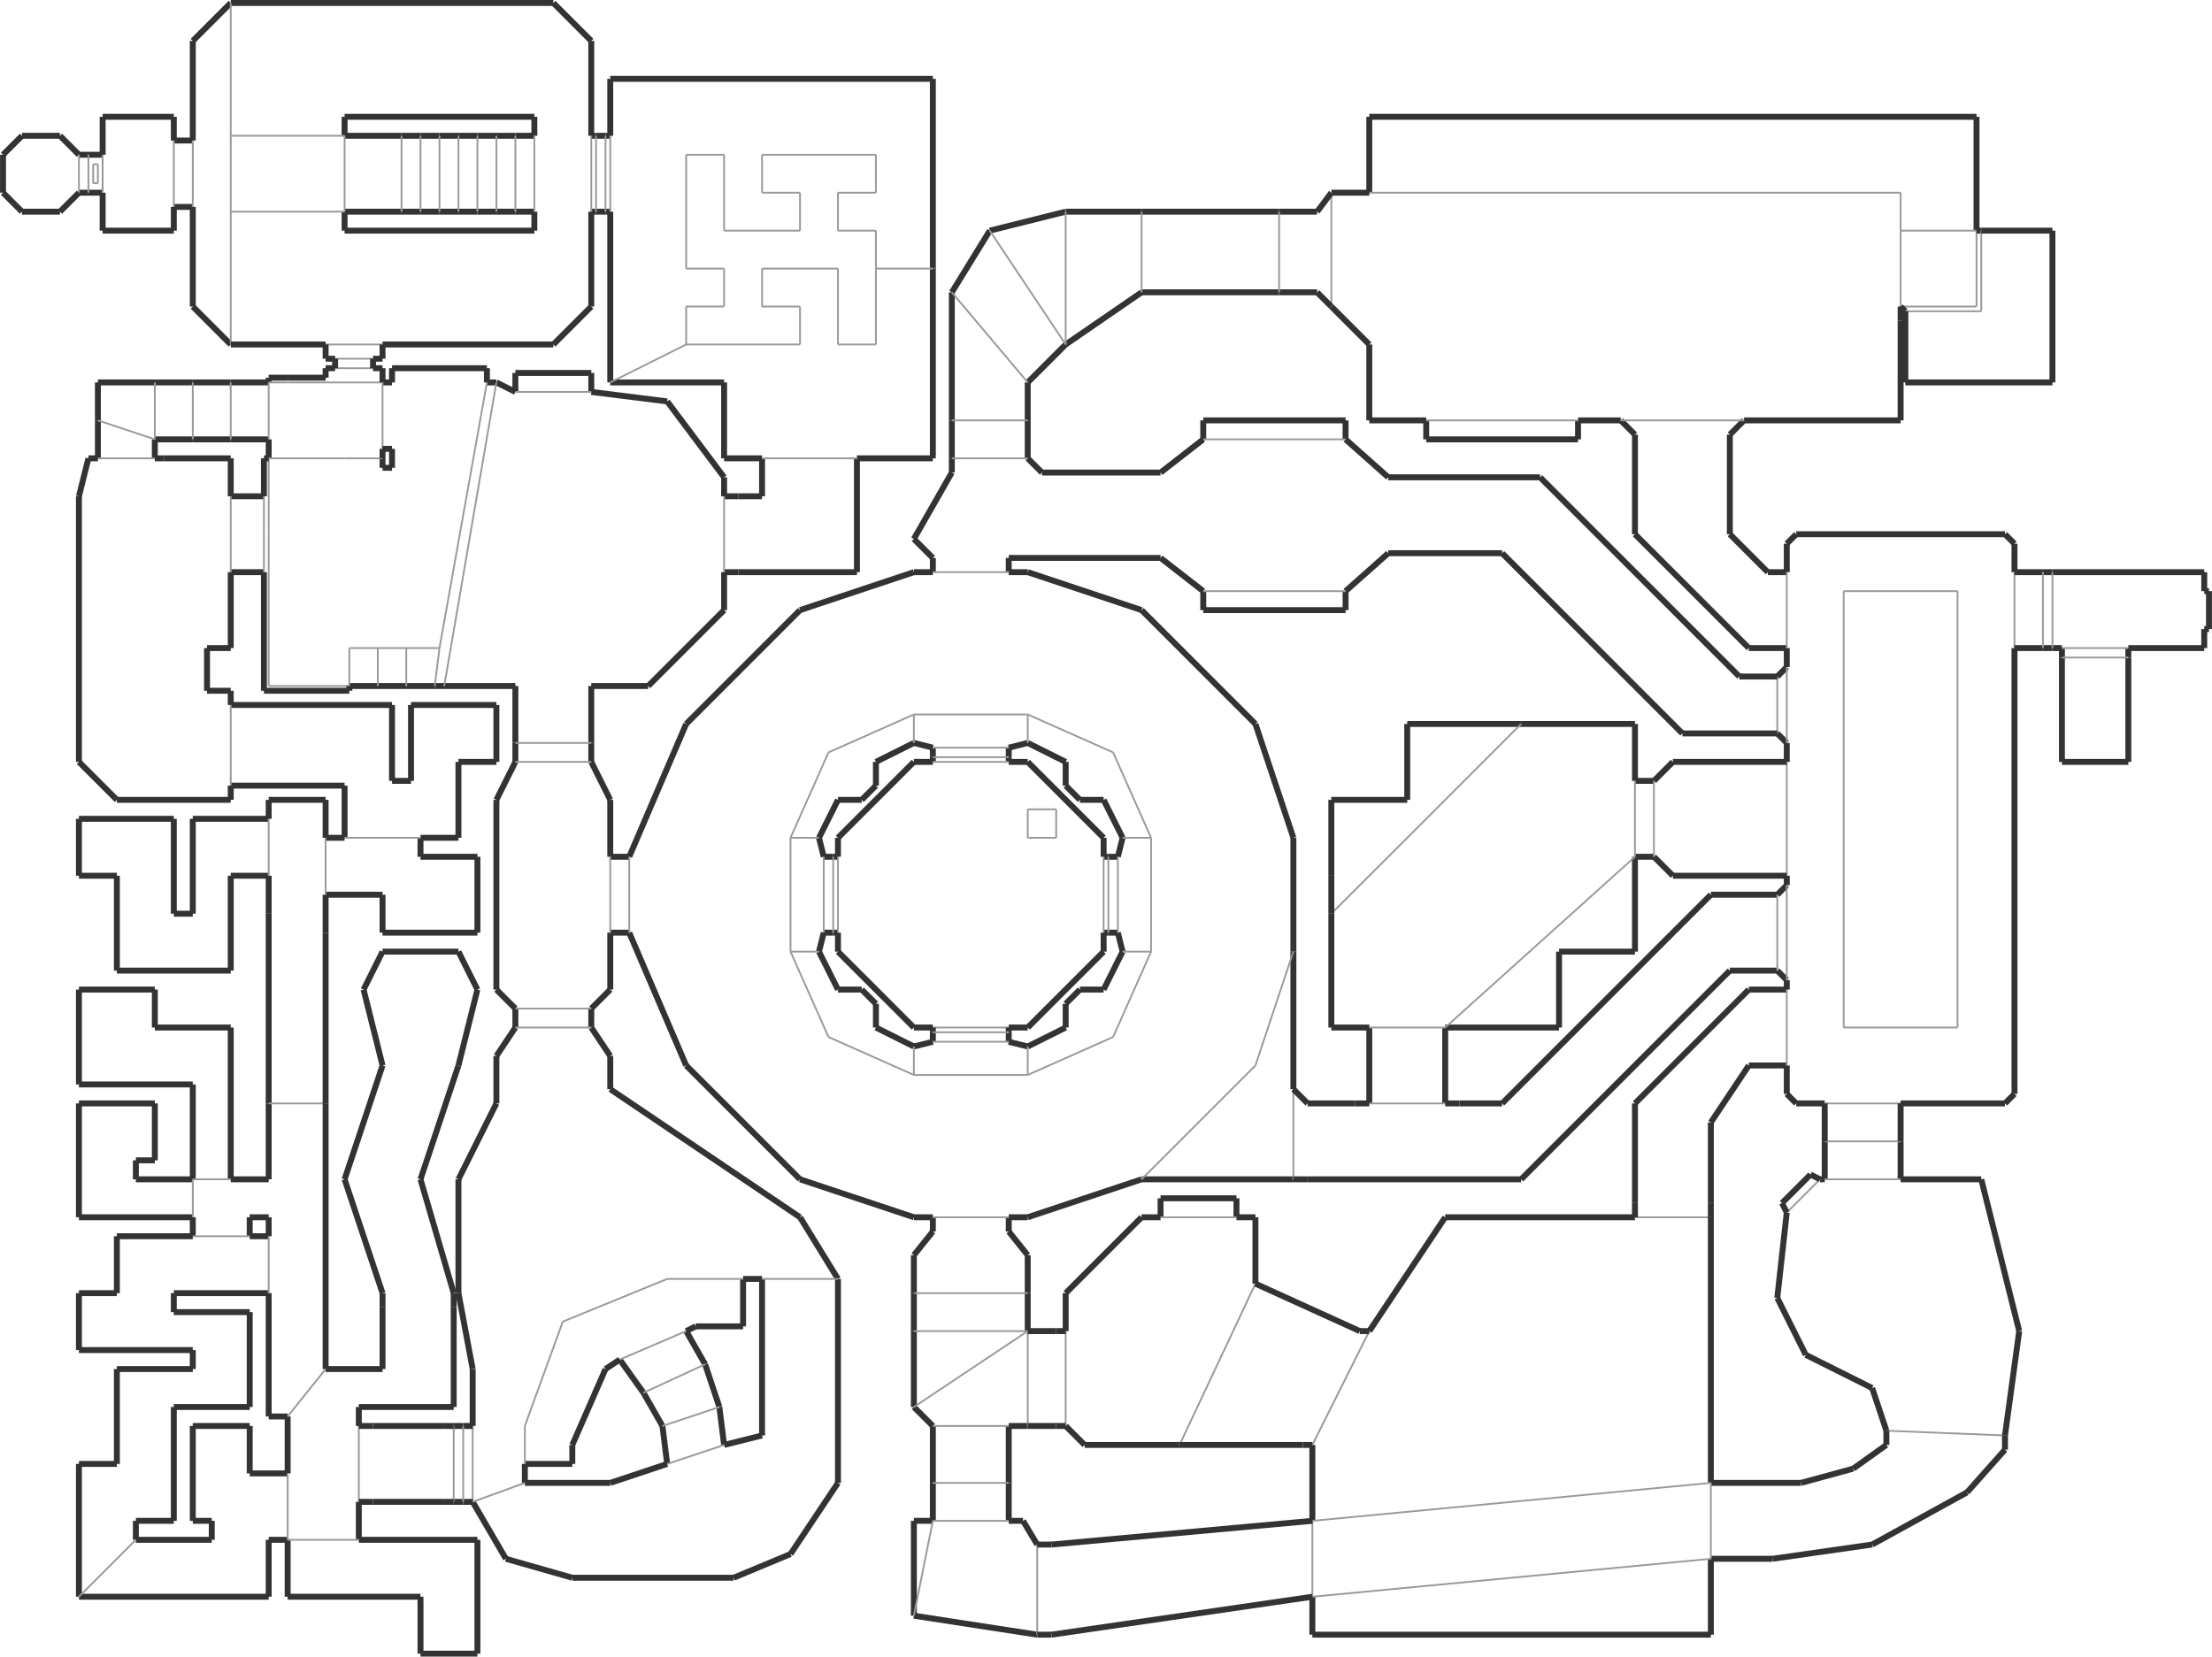 <?xml version="1.0" encoding="utf-8" ?>
<svg baseProfile="tiny" height="767" id="map" version="1.2" viewBox="0 0 3730 2794" width="1024" xmlns="http://www.w3.org/2000/svg" xmlns:ev="http://www.w3.org/2001/xml-events" xmlns:xlink="http://www.w3.org/1999/xlink"><defs /><line stroke="#333" stroke-width="10" x1="3013" x2="3029" y1="917" y2="901" /><line stroke="#333" stroke-width="10" x1="3397" x2="3381" y1="1845" y2="1861" /><line stroke="#333" stroke-width="10" x1="3029" x2="3013" y1="1861" y2="1845" /><line stroke="#333" stroke-width="10" x1="3381" x2="3397" y1="901" y2="917" /><line stroke="#333" stroke-width="10" x1="3397" x2="3397" y1="917" y2="965" /><line stroke="#333" stroke-width="10" x1="3445" x2="3461" y1="965" y2="965" /><line stroke="#333" stroke-width="10" x1="3381" x2="3205" y1="1861" y2="1861" /><line stroke="#333" stroke-width="10" x1="3077" x2="3029" y1="1861" y2="1861" /><line stroke="#333" stroke-width="10" x1="3013" x2="3013" y1="1285" y2="1253" /><line stroke="#333" stroke-width="10" x1="3397" x2="3397" y1="1093" y2="1845" /><line stroke="#333" stroke-width="10" x1="3029" x2="3381" y1="901" y2="901" /><line stroke="#333" stroke-width="10" x1="3013" x2="3013" y1="1493" y2="1477" /><line stroke="#333" stroke-width="10" x1="2757" x2="2757" y1="1221" y2="1317" /><line stroke="#333" stroke-width="10" x1="2789" x2="2821" y1="1317" y2="1285" /><line stroke="#333" stroke-width="10" x1="2821" x2="2789" y1="1477" y2="1445" /><line stroke="#333" stroke-width="10" x1="2437" x2="2437" y1="1733" y2="1861" /><line stroke="#333" stroke-width="10" x1="3013" x2="3013" y1="1669" y2="1653" /><line stroke="#333" stroke-width="10" x1="3013" x2="3013" y1="1845" y2="1797" /><line stroke="#333" stroke-width="10" x1="3013" x2="3013" y1="1125" y2="1093" /><line stroke="#333" stroke-width="10" x1="3013" x2="3013" y1="965" y2="917" /><line stroke="#333" stroke-width="10" x1="2341" x2="2597" y1="805" y2="805" /><line stroke="#333" stroke-width="10" x1="2533" x2="2341" y1="933" y2="933" /><line stroke="#333" stroke-width="10" x1="2269" x2="2029" y1="1029" y2="1029" /><line stroke="#333" stroke-width="10" x1="2029" x2="2029" y1="1029" y2="997" /><line stroke="#333" stroke-width="10" x1="1957" x2="2029" y1="797" y2="741" /><line stroke="#333" stroke-width="10" x1="2029" x2="2029" y1="741" y2="709" /><line stroke="#333" stroke-width="10" x1="2269" x2="2269" y1="709" y2="741" /><line stroke="#333" stroke-width="10" x1="2269" x2="2341" y1="741" y2="805" /><line stroke="#333" stroke-width="10" x1="2029" x2="2269" y1="709" y2="709" /><line stroke="#333" stroke-width="10" x1="2029" x2="1957" y1="997" y2="941" /><line stroke="#333" stroke-width="10" x1="1757" x2="1957" y1="797" y2="797" /><line stroke="#333" stroke-width="10" x1="2917" x2="2981" y1="901" y2="965" /><line stroke="#333" stroke-width="10" x1="2949" x2="2885" y1="1797" y2="1893" /><line stroke="#333" stroke-width="10" x1="2565" x2="2205" y1="1989" y2="1989" /><line stroke="#333" stroke-width="10" x1="2181" x2="1925" y1="1989" y2="1989" /><line stroke="#333" stroke-width="10" x1="2309" x2="2309" y1="709" y2="581" /><line stroke="#333" stroke-width="10" x1="2117" x2="2181" y1="1221" y2="1413" /><line stroke="#333" stroke-width="10" x1="1733" x2="1925" y1="965" y2="1029" /><line stroke="#333" stroke-width="10" x1="1349" x2="1541" y1="1029" y2="965" /><line stroke="#333" stroke-width="10" x1="1061" x2="1157" y1="1445" y2="1221" /><line stroke="#333" stroke-width="10" x1="1157" x2="1061" y1="1797" y2="1573" /><line stroke="#333" stroke-width="10" x1="1541" x2="1349" y1="2053" y2="1989" /><line stroke="#333" stroke-width="10" x1="1925" x2="1733" y1="1989" y2="2053" /><line stroke="#333" stroke-width="10" x1="1541" x2="1573" y1="965" y2="965" /><line stroke="#333" stroke-width="10" x1="1573" x2="1573" y1="965" y2="941" /><line stroke="#333" stroke-width="10" x1="1701" x2="1701" y1="941" y2="965" /><line stroke="#333" stroke-width="10" x1="1701" x2="1733" y1="965" y2="965" /><line stroke="#333" stroke-width="10" x1="1573" x2="1541" y1="941" y2="909" /><line stroke="#333" stroke-width="10" x1="1605" x2="1605" y1="797" y2="773" /><line stroke="#333" stroke-width="10" x1="1957" x2="1701" y1="941" y2="941" /><line stroke="#333" stroke-width="10" x1="1573" x2="1541" y1="2053" y2="2053" /><line stroke="#333" stroke-width="10" x1="1733" x2="1701" y1="2053" y2="2053" /><line stroke="#333" stroke-width="10" x1="1701" x2="1701" y1="2053" y2="2077" /><line stroke="#333" stroke-width="10" x1="1701" x2="1733" y1="2077" y2="2117" /><line stroke="#333" stroke-width="10" x1="1733" x2="1733" y1="2117" y2="2181" /><line stroke="#333" stroke-width="10" x1="1541" x2="1541" y1="2181" y2="2117" /><line stroke="#333" stroke-width="10" x1="1541" x2="1573" y1="2117" y2="2077" /><line stroke="#333" stroke-width="10" x1="1573" x2="1573" y1="2077" y2="2053" /><line stroke="#999" stroke-width="3" x1="1573" x2="1701" y1="965" y2="965" /><line stroke="#333" stroke-width="10" x1="1733" x2="1757" y1="773" y2="797" /><line stroke="#333" stroke-width="10" x1="2269" x2="2269" y1="997" y2="1029" /><line stroke="#333" stroke-width="10" x1="2341" x2="2269" y1="933" y2="997" /><line stroke="#333" stroke-width="10" x1="1925" x2="2157" y1="357" y2="357" /><line stroke="#333" stroke-width="10" x1="1605" x2="1669" y1="493" y2="389" /><line stroke="#333" stroke-width="10" x1="1669" x2="1797" y1="389" y2="357" /><line stroke="#333" stroke-width="10" x1="1797" x2="1733" y1="581" y2="645" /><line stroke="#333" stroke-width="10" x1="1733" x2="1733" y1="645" y2="709" /><line stroke="#333" stroke-width="10" x1="1733" x2="1733" y1="709" y2="773" /><line stroke="#333" stroke-width="10" x1="1605" x2="1605" y1="773" y2="709" /><line stroke="#333" stroke-width="10" x1="2309" x2="2245" y1="581" y2="517" /><line stroke="#999" stroke-width="3" x1="1733" x2="1605" y1="773" y2="773" /><line stroke="#333" stroke-width="10" x1="1797" x2="1925" y1="2181" y2="2053" /><line stroke="#333" stroke-width="10" x1="1989" x2="1829" y1="2437" y2="2437" /><line stroke="#333" stroke-width="10" x1="1797" x2="1797" y1="2245" y2="2181" /><line stroke="#333" stroke-width="10" x1="1829" x2="1797" y1="2437" y2="2405" /><line stroke="#333" stroke-width="10" x1="1541" x2="1541" y1="2245" y2="2181" /><line stroke="#333" stroke-width="10" x1="1541" x2="1541" y1="2373" y2="2245" /><line stroke="#333" stroke-width="10" x1="1733" x2="1733" y1="2181" y2="2245" /><line stroke="#999" stroke-width="3" x1="1541" x2="1733" y1="2181" y2="2181" /><line stroke="#333" stroke-width="10" x1="1061" x2="1029" y1="1573" y2="1573" /><line stroke="#333" stroke-width="10" x1="1029" x2="1061" y1="1445" y2="1445" /><line stroke="#333" stroke-width="10" x1="1029" x2="1029" y1="1349" y2="1445" /><line stroke="#333" stroke-width="10" x1="997" x2="1029" y1="1285" y2="1349" /><line stroke="#333" stroke-width="10" x1="837" x2="869" y1="1349" y2="1285" /><line stroke="#333" stroke-width="10" x1="869" x2="869" y1="1285" y2="1253" /><line stroke="#333" stroke-width="10" x1="997" x2="997" y1="1253" y2="1285" /><line stroke="#333" stroke-width="10" x1="1029" x2="1029" y1="1573" y2="1669" /><line stroke="#333" stroke-width="10" x1="1029" x2="997" y1="1669" y2="1701" /><line stroke="#333" stroke-width="10" x1="869" x2="837" y1="1701" y2="1669" /><line stroke="#333" stroke-width="10" x1="837" x2="837" y1="1669" y2="1349" /><line stroke="#333" stroke-width="10" x1="997" x2="997" y1="1701" y2="1733" /><line stroke="#333" stroke-width="10" x1="997" x2="1029" y1="1733" y2="1781" /><line stroke="#333" stroke-width="10" x1="1029" x2="1029" y1="1781" y2="1837" /><line stroke="#333" stroke-width="10" x1="1029" x2="1349" y1="1837" y2="2053" /><line stroke="#333" stroke-width="10" x1="869" x2="869" y1="1733" y2="1701" /><line stroke="#333" stroke-width="10" x1="837" x2="869" y1="1781" y2="1733" /><line stroke="#333" stroke-width="10" x1="837" x2="837" y1="1861" y2="1781" /><line stroke="#333" stroke-width="10" x1="773" x2="837" y1="1989" y2="1861" /><line stroke="#333" stroke-width="10" x1="773" x2="773" y1="2181" y2="1989" /><line stroke="#333" stroke-width="10" x1="1349" x2="1413" y1="2053" y2="2157" /><line stroke="#333" stroke-width="10" x1="1413" x2="1413" y1="2157" y2="2501" /><line stroke="#333" stroke-width="10" x1="1413" x2="1333" y1="2501" y2="2621" /><line stroke="#333" stroke-width="10" x1="1333" x2="1237" y1="2621" y2="2661" /><line stroke="#333" stroke-width="10" x1="1237" x2="965" y1="2661" y2="2661" /><line stroke="#333" stroke-width="10" x1="965" x2="853" y1="2661" y2="2629" /><line stroke="#333" stroke-width="10" x1="853" x2="797" y1="2629" y2="2533" /><line stroke="#333" stroke-width="10" x1="997" x2="997" y1="1157" y2="1253" /><line stroke="#333" stroke-width="10" x1="1093" x2="997" y1="1157" y2="1157" /><line stroke="#999" stroke-width="3" x1="453" x2="453" y1="1157" y2="965" /><line stroke="#333" stroke-width="10" x1="869" x2="869" y1="1253" y2="1157" /><line stroke="#999" stroke-width="3" x1="869" x2="997" y1="1285" y2="1285" /><line stroke="#999" stroke-width="3" x1="1061" x2="1061" y1="1573" y2="1445" /><line stroke="#333" stroke-width="10" x1="733" x2="685" y1="1157" y2="1157" /><line stroke="#333" stroke-width="10" x1="1285" x2="1221" y1="773" y2="773" /><line stroke="#333" stroke-width="10" x1="1221" x2="1221" y1="773" y2="645" /><line stroke="#333" stroke-width="10" x1="1221" x2="1029" y1="645" y2="645" /><line stroke="#333" stroke-width="10" x1="1573" x2="1445" y1="773" y2="773" /><line stroke="#333" stroke-width="10" x1="1029" x2="1573" y1="133" y2="133" /><line stroke="#333" stroke-width="10" x1="1541" x2="1477" y1="1253" y2="1285" /><line stroke="#333" stroke-width="10" x1="1413" x2="1381" y1="1349" y2="1413" /><line stroke="#333" stroke-width="10" x1="1477" x2="1477" y1="1285" y2="1325" /><line stroke="#333" stroke-width="10" x1="1381" x2="1413" y1="1605" y2="1669" /><line stroke="#333" stroke-width="10" x1="1413" x2="1453" y1="1669" y2="1669" /><line stroke="#333" stroke-width="10" x1="1477" x2="1541" y1="1733" y2="1765" /><line stroke="#333" stroke-width="10" x1="1733" x2="1797" y1="1765" y2="1733" /><line stroke="#333" stroke-width="10" x1="1797" x2="1797" y1="1733" y2="1693" /><line stroke="#333" stroke-width="10" x1="1861" x2="1893" y1="1669" y2="1605" /><line stroke="#333" stroke-width="10" x1="1893" x2="1861" y1="1413" y2="1349" /><line stroke="#333" stroke-width="10" x1="1861" x2="1821" y1="1349" y2="1349" /><line stroke="#333" stroke-width="10" x1="1797" x2="1733" y1="1285" y2="1253" /><line stroke="#333" stroke-width="10" x1="1413" x2="1541" y1="1413" y2="1285" /><line stroke="#333" stroke-width="10" x1="1733" x2="1861" y1="1285" y2="1413" /><line stroke="#333" stroke-width="10" x1="1861" x2="1733" y1="1605" y2="1733" /><line stroke="#333" stroke-width="10" x1="1541" x2="1413" y1="1733" y2="1605" /><line stroke="#333" stroke-width="10" x1="2181" x2="2181" y1="1413" y2="1605" /><line stroke="#333" stroke-width="10" x1="2181" x2="2181" y1="1605" y2="1837" /><line stroke="#333" stroke-width="10" x1="2245" x2="2245" y1="1733" y2="1541" /><line stroke="#333" stroke-width="10" x1="2565" x2="2757" y1="1221" y2="1221" /><line stroke="#333" stroke-width="10" x1="885" x2="1029" y1="2501" y2="2501" /><line stroke="#333" stroke-width="10" x1="1085" x2="1045" y1="2349" y2="2293" /><line stroke="#333" stroke-width="10" x1="1157" x2="1189" y1="2245" y2="2301" /><line stroke="#333" stroke-width="10" x1="1189" x2="1213" y1="2301" y2="2373" /><line stroke="#333" stroke-width="10" x1="1213" x2="1221" y1="2373" y2="2437" /><line stroke="#333" stroke-width="10" x1="1221" x2="1285" y1="2437" y2="2421" /><line stroke="#333" stroke-width="10" x1="1285" x2="1285" y1="2421" y2="2157" /><line stroke="#333" stroke-width="10" x1="1117" x2="1085" y1="2405" y2="2349" /><line stroke="#333" stroke-width="10" x1="1125" x2="1117" y1="2469" y2="2405" /><line stroke="#333" stroke-width="10" x1="1029" x2="1125" y1="2501" y2="2469" /><line stroke="#999" stroke-width="3" x1="1125" x2="1221" y1="2469" y2="2437" /><line stroke="#999" stroke-width="3" x1="1117" x2="1213" y1="2405" y2="2373" /><line stroke="#999" stroke-width="3" x1="1085" x2="1189" y1="2349" y2="2301" /><line stroke="#999" stroke-width="3" x1="1045" x2="1157" y1="2293" y2="2245" /><line stroke="#999" stroke-width="3" x1="1157" x2="1221" y1="453" y2="453" /><line stroke="#999" stroke-width="3" x1="1157" x2="1349" y1="581" y2="581" /><line stroke="#333" stroke-width="10" x1="389" x2="389" y1="773" y2="837" /><line stroke="#333" stroke-width="10" x1="389" x2="389" y1="965" y2="1093" /><line stroke="#333" stroke-width="10" x1="389" x2="349" y1="1093" y2="1093" /><line stroke="#333" stroke-width="10" x1="349" x2="349" y1="1093" y2="1165" /><line stroke="#333" stroke-width="10" x1="349" x2="389" y1="1165" y2="1165" /><line stroke="#333" stroke-width="10" x1="389" x2="389" y1="1165" y2="1189" /><line stroke="#333" stroke-width="10" x1="389" x2="389" y1="1325" y2="1349" /><line stroke="#333" stroke-width="10" x1="389" x2="197" y1="1349" y2="1349" /><line stroke="#333" stroke-width="10" x1="197" x2="133" y1="1349" y2="1285" /><line stroke="#333" stroke-width="10" x1="133" x2="133" y1="1285" y2="837" /><line stroke="#333" stroke-width="10" x1="389" x2="661" y1="1189" y2="1189" /><line stroke="#333" stroke-width="10" x1="661" x2="661" y1="1189" y2="1317" /><line stroke="#333" stroke-width="10" x1="661" x2="693" y1="1317" y2="1317" /><line stroke="#333" stroke-width="10" x1="693" x2="693" y1="1317" y2="1189" /><line stroke="#333" stroke-width="10" x1="693" x2="837" y1="1189" y2="1189" /><line stroke="#333" stroke-width="10" x1="837" x2="837" y1="1189" y2="1285" /><line stroke="#333" stroke-width="10" x1="837" x2="773" y1="1285" y2="1285" /><line stroke="#333" stroke-width="10" x1="773" x2="773" y1="1285" y2="1413" /><line stroke="#333" stroke-width="10" x1="773" x2="709" y1="1413" y2="1413" /><line stroke="#333" stroke-width="10" x1="581" x2="389" y1="1325" y2="1325" /><line stroke="#333" stroke-width="10" x1="581" x2="581" y1="1413" y2="1325" /><line stroke="#333" stroke-width="10" x1="709" x2="709" y1="1413" y2="1445" /><line stroke="#333" stroke-width="10" x1="709" x2="805" y1="1445" y2="1445" /><line stroke="#333" stroke-width="10" x1="605" x2="605" y1="2533" y2="2597" /><line stroke="#333" stroke-width="10" x1="605" x2="805" y1="2597" y2="2597" /><line stroke="#333" stroke-width="10" x1="805" x2="805" y1="2597" y2="2789" /><line stroke="#333" stroke-width="10" x1="805" x2="709" y1="2789" y2="2789" /><line stroke="#333" stroke-width="10" x1="709" x2="709" y1="2789" y2="2693" /><line stroke="#333" stroke-width="10" x1="709" x2="485" y1="2693" y2="2693" /><line stroke="#333" stroke-width="10" x1="485" x2="485" y1="2693" y2="2597" /><line stroke="#333" stroke-width="10" x1="485" x2="453" y1="2597" y2="2597" /><line stroke="#333" stroke-width="10" x1="453" x2="453" y1="2597" y2="2693" /><line stroke="#333" stroke-width="10" x1="133" x2="133" y1="2693" y2="2469" /><line stroke="#333" stroke-width="10" x1="133" x2="197" y1="2469" y2="2469" /><line stroke="#333" stroke-width="10" x1="197" x2="197" y1="2469" y2="2309" /><line stroke="#333" stroke-width="10" x1="197" x2="325" y1="2309" y2="2309" /><line stroke="#333" stroke-width="10" x1="293" x2="421" y1="2213" y2="2213" /><line stroke="#333" stroke-width="10" x1="421" x2="421" y1="2213" y2="2373" /><line stroke="#333" stroke-width="10" x1="421" x2="293" y1="2373" y2="2373" /><line stroke="#333" stroke-width="10" x1="293" x2="293" y1="2373" y2="2565" /><line stroke="#333" stroke-width="10" x1="293" x2="229" y1="2565" y2="2565" /><line stroke="#333" stroke-width="10" x1="229" x2="229" y1="2565" y2="2597" /><line stroke="#333" stroke-width="10" x1="229" x2="357" y1="2597" y2="2597" /><line stroke="#333" stroke-width="10" x1="357" x2="357" y1="2597" y2="2565" /><line stroke="#333" stroke-width="10" x1="357" x2="325" y1="2565" y2="2565" /><line stroke="#333" stroke-width="10" x1="325" x2="325" y1="2565" y2="2405" /><line stroke="#333" stroke-width="10" x1="325" x2="421" y1="2405" y2="2405" /><line stroke="#333" stroke-width="10" x1="421" x2="421" y1="2405" y2="2485" /><line stroke="#333" stroke-width="10" x1="421" x2="485" y1="2485" y2="2485" /><line stroke="#333" stroke-width="10" x1="485" x2="485" y1="2485" y2="2389" /><line stroke="#333" stroke-width="10" x1="485" x2="453" y1="2389" y2="2389" /><line stroke="#333" stroke-width="10" x1="453" x2="453" y1="2389" y2="2181" /><line stroke="#333" stroke-width="10" x1="549" x2="645" y1="2309" y2="2309" /><line stroke="#333" stroke-width="10" x1="645" x2="645" y1="2309" y2="2205" /><line stroke="#333" stroke-width="10" x1="645" x2="581" y1="2181" y2="1989" /><line stroke="#333" stroke-width="10" x1="605" x2="605" y1="2373" y2="2405" /><line stroke="#333" stroke-width="10" x1="765" x2="605" y1="2373" y2="2373" /><line stroke="#333" stroke-width="10" x1="765" x2="765" y1="2205" y2="2373" /><line stroke="#333" stroke-width="10" x1="709" x2="765" y1="1989" y2="2181" /><line stroke="#333" stroke-width="10" x1="453" x2="293" y1="2181" y2="2181" /><line stroke="#333" stroke-width="10" x1="325" x2="133" y1="2277" y2="2277" /><line stroke="#333" stroke-width="10" x1="133" x2="133" y1="2277" y2="2181" /><line stroke="#333" stroke-width="10" x1="133" x2="197" y1="2181" y2="2181" /><line stroke="#333" stroke-width="10" x1="197" x2="197" y1="2181" y2="2085" /><line stroke="#333" stroke-width="10" x1="197" x2="325" y1="2085" y2="2085" /><line stroke="#333" stroke-width="10" x1="325" x2="325" y1="2085" y2="2053" /><line stroke="#333" stroke-width="10" x1="325" x2="133" y1="2053" y2="2053" /><line stroke="#333" stroke-width="10" x1="133" x2="133" y1="2053" y2="1861" /><line stroke="#333" stroke-width="10" x1="133" x2="261" y1="1861" y2="1861" /><line stroke="#333" stroke-width="10" x1="261" x2="261" y1="1861" y2="1957" /><line stroke="#333" stroke-width="10" x1="261" x2="229" y1="1957" y2="1957" /><line stroke="#333" stroke-width="10" x1="229" x2="229" y1="1957" y2="1989" /><line stroke="#333" stroke-width="10" x1="229" x2="325" y1="1989" y2="1989" /><line stroke="#333" stroke-width="10" x1="325" x2="325" y1="1989" y2="1829" /><line stroke="#333" stroke-width="10" x1="325" x2="133" y1="1829" y2="1829" /><line stroke="#333" stroke-width="10" x1="133" x2="133" y1="1829" y2="1669" /><line stroke="#333" stroke-width="10" x1="133" x2="261" y1="1669" y2="1669" /><line stroke="#333" stroke-width="10" x1="261" x2="261" y1="1669" y2="1733" /><line stroke="#333" stroke-width="10" x1="261" x2="389" y1="1733" y2="1733" /><line stroke="#333" stroke-width="10" x1="389" x2="389" y1="1733" y2="1989" /><line stroke="#333" stroke-width="10" x1="389" x2="453" y1="1989" y2="1989" /><line stroke="#333" stroke-width="10" x1="421" x2="421" y1="2053" y2="2085" /><line stroke="#333" stroke-width="10" x1="421" x2="453" y1="2085" y2="2085" /><line stroke="#333" stroke-width="10" x1="453" x2="453" y1="2085" y2="2053" /><line stroke="#333" stroke-width="10" x1="453" x2="421" y1="2053" y2="2053" /><line stroke="#333" stroke-width="10" x1="773" x2="709" y1="1797" y2="1989" /><line stroke="#333" stroke-width="10" x1="805" x2="773" y1="1669" y2="1797" /><line stroke="#333" stroke-width="10" x1="773" x2="805" y1="1605" y2="1669" /><line stroke="#333" stroke-width="10" x1="645" x2="613" y1="1797" y2="1669" /><line stroke="#333" stroke-width="10" x1="613" x2="645" y1="1669" y2="1605" /><line stroke="#333" stroke-width="10" x1="645" x2="773" y1="1605" y2="1605" /><line stroke="#333" stroke-width="10" x1="805" x2="805" y1="1445" y2="1573" /><line stroke="#333" stroke-width="10" x1="805" x2="645" y1="1573" y2="1573" /><line stroke="#333" stroke-width="10" x1="645" x2="645" y1="1573" y2="1509" /><line stroke="#333" stroke-width="10" x1="645" x2="549" y1="1509" y2="1509" /><line stroke="#333" stroke-width="10" x1="549" x2="581" y1="1413" y2="1413" /><line stroke="#333" stroke-width="10" x1="549" x2="549" y1="1349" y2="1413" /><line stroke="#333" stroke-width="10" x1="453" x2="453" y1="1381" y2="1349" /><line stroke="#333" stroke-width="10" x1="453" x2="549" y1="1349" y2="1349" /><line stroke="#333" stroke-width="10" x1="325" x2="453" y1="1381" y2="1381" /><line stroke="#333" stroke-width="10" x1="325" x2="325" y1="1541" y2="1381" /><line stroke="#333" stroke-width="10" x1="453" x2="389" y1="1477" y2="1477" /><line stroke="#333" stroke-width="10" x1="389" x2="389" y1="1477" y2="1637" /><line stroke="#333" stroke-width="10" x1="389" x2="197" y1="1637" y2="1637" /><line stroke="#333" stroke-width="10" x1="197" x2="197" y1="1637" y2="1477" /><line stroke="#333" stroke-width="10" x1="197" x2="133" y1="1477" y2="1477" /><line stroke="#333" stroke-width="10" x1="133" x2="133" y1="1477" y2="1381" /><line stroke="#333" stroke-width="10" x1="133" x2="293" y1="1381" y2="1381" /><line stroke="#333" stroke-width="10" x1="293" x2="293" y1="1381" y2="1541" /><line stroke="#333" stroke-width="10" x1="293" x2="325" y1="1541" y2="1541" /><line stroke="#333" stroke-width="10" x1="453" x2="453" y1="1989" y2="1861" /><line stroke="#333" stroke-width="10" x1="453" x2="453" y1="1861" y2="1541" /><line stroke="#333" stroke-width="10" x1="549" x2="549" y1="1509" y2="1573" /><line stroke="#333" stroke-width="10" x1="453" x2="453" y1="1541" y2="1477" /><line stroke="#999" stroke-width="3" x1="549" x2="549" y1="1413" y2="1509" /><line stroke="#999" stroke-width="3" x1="453" x2="453" y1="1381" y2="1477" /><line stroke="#999" stroke-width="3" x1="453" x2="549" y1="1861" y2="1861" /><line stroke="#999" stroke-width="3" x1="325" x2="325" y1="1989" y2="2053" /><line stroke="#999" stroke-width="3" x1="325" x2="389" y1="1989" y2="1989" /><line stroke="#999" stroke-width="3" x1="485" x2="485" y1="2485" y2="2597" /><line stroke="#999" stroke-width="3" x1="485" x2="605" y1="2597" y2="2597" /><line stroke="#333" stroke-width="10" x1="581" x2="645" y1="1989" y2="1797" /><line stroke="#333" stroke-width="10" x1="549" x2="549" y1="1861" y2="2309" /><line stroke="#999" stroke-width="3" x1="389" x2="389" y1="1325" y2="1189" /><line stroke="#999" stroke-width="3" x1="581" x2="709" y1="1413" y2="1413" /><line stroke="#333" stroke-width="10" x1="1413" x2="1413" y1="1445" y2="1413" /><line stroke="#333" stroke-width="10" x1="1413" x2="1413" y1="1605" y2="1573" /><line stroke="#333" stroke-width="10" x1="1541" x2="1573" y1="1285" y2="1285" /><line stroke="#333" stroke-width="10" x1="1701" x2="1733" y1="1285" y2="1285" /><line stroke="#333" stroke-width="10" x1="1861" x2="1861" y1="1413" y2="1445" /><line stroke="#333" stroke-width="10" x1="1885" x2="1893" y1="1445" y2="1413" /><line stroke="#333" stroke-width="10" x1="1893" x2="1885" y1="1605" y2="1573" /><line stroke="#333" stroke-width="10" x1="1861" x2="1861" y1="1573" y2="1605" /><line stroke="#333" stroke-width="10" x1="1733" x2="1701" y1="1733" y2="1733" /><line stroke="#333" stroke-width="10" x1="1573" x2="1541" y1="1733" y2="1733" /><line stroke="#999" stroke-width="3" x1="1701" x2="1573" y1="1733" y2="1733" /><line stroke="#333" stroke-width="10" x1="2213" x2="2213" y1="2565" y2="2437" /><line stroke="#333" stroke-width="10" x1="389" x2="445" y1="837" y2="837" /><line stroke="#333" stroke-width="10" x1="445" x2="389" y1="965" y2="965" /><line stroke="#999" stroke-width="3" x1="453" x2="453" y1="965" y2="901" /><line stroke="#999" stroke-width="3" x1="389" x2="389" y1="837" y2="965" /><line stroke="#333" stroke-width="10" x1="965" x2="965" y1="2437" y2="2469" /><line stroke="#333" stroke-width="10" x1="965" x2="885" y1="2469" y2="2469" /><line stroke="#333" stroke-width="10" x1="885" x2="885" y1="2469" y2="2501" /><line stroke="#333" stroke-width="10" x1="1253" x2="1253" y1="2157" y2="2237" /><line stroke="#333" stroke-width="10" x1="1285" x2="1253" y1="2157" y2="2157" /><line stroke="#333" stroke-width="10" x1="797" x2="797" y1="2405" y2="2309" /><line stroke="#333" stroke-width="10" x1="797" x2="773" y1="2309" y2="2181" /><line stroke="#333" stroke-width="10" x1="1045" x2="1021" y1="2293" y2="2309" /><line stroke="#333" stroke-width="10" x1="1021" x2="965" y1="2309" y2="2437" /><line stroke="#333" stroke-width="10" x1="1173" x2="1157" y1="2237" y2="2245" /><line stroke="#333" stroke-width="10" x1="1253" x2="1173" y1="2237" y2="2237" /><line stroke="#333" stroke-width="10" x1="869" x2="749" y1="1157" y2="1157" /><line stroke="#333" stroke-width="10" x1="749" x2="733" y1="1157" y2="1157" /><line stroke="#333" stroke-width="10" x1="821" x2="837" y1="645" y2="645" /><line stroke="#333" stroke-width="10" x1="837" x2="869" y1="645" y2="661" /><line stroke="#333" stroke-width="10" x1="1221" x2="1093" y1="1029" y2="1157" /><line stroke="#333" stroke-width="10" x1="1221" x2="1221" y1="965" y2="1029" /><line stroke="#333" stroke-width="10" x1="1221" x2="1221" y1="805" y2="837" /><line stroke="#333" stroke-width="10" x1="1125" x2="1221" y1="677" y2="805" /><line stroke="#333" stroke-width="10" x1="997" x2="1125" y1="661" y2="677" /><line stroke="#333" stroke-width="10" x1="1541" x2="1573" y1="1765" y2="1757" /><line stroke="#333" stroke-width="10" x1="1573" x2="1573" y1="1757" y2="1741" /><line stroke="#333" stroke-width="10" x1="1573" x2="1573" y1="1741" y2="1733" /><line stroke="#333" stroke-width="10" x1="1701" x2="1701" y1="1733" y2="1741" /><line stroke="#333" stroke-width="10" x1="1701" x2="1701" y1="1741" y2="1757" /><line stroke="#333" stroke-width="10" x1="1701" x2="1733" y1="1757" y2="1765" /><line stroke="#999" stroke-width="3" x1="1701" x2="1573" y1="1741" y2="1741" /><line stroke="#999" stroke-width="3" x1="1573" x2="1701" y1="1757" y2="1757" /><line stroke="#333" stroke-width="10" x1="1861" x2="1869" y1="1445" y2="1445" /><line stroke="#333" stroke-width="10" x1="1869" x2="1885" y1="1445" y2="1445" /><line stroke="#333" stroke-width="10" x1="1885" x2="1869" y1="1573" y2="1573" /><line stroke="#333" stroke-width="10" x1="1869" x2="1861" y1="1573" y2="1573" /><line stroke="#999" stroke-width="3" x1="1869" x2="1869" y1="1445" y2="1573" /><line stroke="#999" stroke-width="3" x1="1885" x2="1885" y1="1573" y2="1445" /><line stroke="#999" stroke-width="3" x1="1861" x2="1861" y1="1445" y2="1573" /><line stroke="#333" stroke-width="10" x1="1573" x2="1573" y1="1285" y2="1277" /><line stroke="#333" stroke-width="10" x1="1573" x2="1573" y1="1277" y2="1261" /><line stroke="#333" stroke-width="10" x1="1573" x2="1541" y1="1261" y2="1253" /><line stroke="#333" stroke-width="10" x1="1733" x2="1701" y1="1253" y2="1261" /><line stroke="#333" stroke-width="10" x1="1701" x2="1701" y1="1261" y2="1277" /><line stroke="#333" stroke-width="10" x1="1701" x2="1701" y1="1277" y2="1285" /><line stroke="#999" stroke-width="3" x1="1573" x2="1701" y1="1285" y2="1285" /><line stroke="#999" stroke-width="3" x1="1701" x2="1573" y1="1261" y2="1261" /><line stroke="#999" stroke-width="3" x1="1573" x2="1701" y1="1277" y2="1277" /><line stroke="#333" stroke-width="10" x1="1381" x2="1389" y1="1413" y2="1445" /><line stroke="#333" stroke-width="10" x1="1389" x2="1405" y1="1445" y2="1445" /><line stroke="#333" stroke-width="10" x1="1405" x2="1413" y1="1445" y2="1445" /><line stroke="#333" stroke-width="10" x1="1413" x2="1405" y1="1573" y2="1573" /><line stroke="#333" stroke-width="10" x1="1405" x2="1389" y1="1573" y2="1573" /><line stroke="#333" stroke-width="10" x1="1389" x2="1381" y1="1573" y2="1605" /><line stroke="#999" stroke-width="3" x1="1389" x2="1389" y1="1445" y2="1573" /><line stroke="#999" stroke-width="3" x1="1405" x2="1405" y1="1573" y2="1445" /><line stroke="#999" stroke-width="3" x1="1413" x2="1413" y1="1573" y2="1445" /><line stroke="#999" stroke-width="3" x1="1733" x2="1733" y1="1365" y2="1413" /><line stroke="#999" stroke-width="3" x1="1733" x2="1781" y1="1413" y2="1413" /><line stroke="#999" stroke-width="3" x1="1781" x2="1781" y1="1413" y2="1365" /><line stroke="#999" stroke-width="3" x1="1781" x2="1733" y1="1365" y2="1365" /><line stroke="#333" stroke-width="10" x1="2949" x2="2757" y1="1093" y2="901" /><line stroke="#333" stroke-width="10" x1="2837" x2="2533" y1="1237" y2="933" /><line stroke="#333" stroke-width="10" x1="2309" x2="2309" y1="325" y2="197" /><line stroke="#333" stroke-width="10" x1="2309" x2="3333" y1="197" y2="197" /><line stroke="#333" stroke-width="10" x1="3205" x2="2941" y1="709" y2="709" /><line stroke="#333" stroke-width="10" x1="2733" x2="2661" y1="709" y2="709" /><line stroke="#333" stroke-width="10" x1="2405" x2="2309" y1="709" y2="709" /><line stroke="#333" stroke-width="10" x1="2157" x2="1925" y1="493" y2="493" /><line stroke="#333" stroke-width="10" x1="2221" x2="2157" y1="493" y2="493" /><line stroke="#333" stroke-width="10" x1="1605" x2="1605" y1="709" y2="493" /><line stroke="#333" stroke-width="10" x1="2437" x2="2757" y1="2053" y2="2053" /><line stroke="#333" stroke-width="10" x1="2533" x2="2885" y1="1861" y2="1509" /><line stroke="#333" stroke-width="10" x1="2917" x2="2565" y1="1637" y2="1989" /><line stroke="#999" stroke-width="3" x1="2757" x2="2885" y1="2053" y2="2053" /><line stroke="#333" stroke-width="10" x1="1157" x2="1349" y1="1221" y2="1029" /><line stroke="#333" stroke-width="10" x1="1349" x2="1157" y1="1989" y2="1797" /><line stroke="#333" stroke-width="10" x1="1925" x2="2117" y1="1029" y2="1221" /><line stroke="#333" stroke-width="10" x1="2597" x2="2933" y1="805" y2="1141" /><line stroke="#333" stroke-width="10" x1="869" x2="869" y1="661" y2="629" /><line stroke="#333" stroke-width="10" x1="869" x2="997" y1="629" y2="629" /><line stroke="#333" stroke-width="10" x1="997" x2="997" y1="629" y2="661" /><line stroke="#999" stroke-width="3" x1="869" x2="997" y1="661" y2="661" /><line stroke="#333" stroke-width="10" x1="453" x2="133" y1="2693" y2="2693" /><line stroke="#999" stroke-width="3" x1="749" x2="837" y1="1157" y2="645" /><line stroke="#999" stroke-width="3" x1="821" x2="741" y1="645" y2="1093" /><line stroke="#333" stroke-width="10" x1="3333" x2="3333" y1="197" y2="389" /><line stroke="#999" stroke-width="3" x1="3333" x2="3333" y1="389" y2="517" /><line stroke="#999" stroke-width="3" x1="3333" x2="3205" y1="517" y2="517" /><line stroke="#999" stroke-width="3" x1="2309" x2="3205" y1="325" y2="325" /><line stroke="#999" stroke-width="3" x1="3205" x2="3205" y1="325" y2="389" /><line stroke="#999" stroke-width="3" x1="3205" x2="3205" y1="389" y2="517" /><line stroke="#999" stroke-width="3" x1="3205" x2="3333" y1="389" y2="389" /><line stroke="#333" stroke-width="10" x1="2405" x2="2405" y1="741" y2="709" /><line stroke="#333" stroke-width="10" x1="2661" x2="2661" y1="709" y2="741" /><line stroke="#333" stroke-width="10" x1="2661" x2="2405" y1="741" y2="741" /><line stroke="#999" stroke-width="3" x1="2661" x2="2405" y1="709" y2="709" /><line stroke="#333" stroke-width="10" x1="2885" x2="2885" y1="2053" y2="2501" /><line stroke="#333" stroke-width="10" x1="2885" x2="2213" y1="2757" y2="2757" /><line stroke="#333" stroke-width="10" x1="2885" x2="2885" y1="2629" y2="2757" /><line stroke="#333" stroke-width="10" x1="2213" x2="2213" y1="2757" y2="2693" /><line stroke="#333" stroke-width="10" x1="1749" x2="1541" y1="2757" y2="2725" /><line stroke="#333" stroke-width="10" x1="1541" x2="1541" y1="2725" y2="2565" /><line stroke="#333" stroke-width="10" x1="1541" x2="1573" y1="2565" y2="2565" /><line stroke="#333" stroke-width="10" x1="2885" x2="3037" y1="2501" y2="2501" /><line stroke="#333" stroke-width="10" x1="3037" x2="3125" y1="2501" y2="2477" /><line stroke="#333" stroke-width="10" x1="3157" x2="3045" y1="2341" y2="2285" /><line stroke="#333" stroke-width="10" x1="3045" x2="2997" y1="2285" y2="2189" /><line stroke="#333" stroke-width="10" x1="3341" x2="3405" y1="1989" y2="2245" /><line stroke="#333" stroke-width="10" x1="3317" x2="3157" y1="2517" y2="2605" /><line stroke="#333" stroke-width="10" x1="3157" x2="2989" y1="2605" y2="2629" /><line stroke="#333" stroke-width="10" x1="2989" x2="2885" y1="2629" y2="2629" /><line stroke="#999" stroke-width="3" x1="2885" x2="2885" y1="2501" y2="2629" /><line stroke="#999" stroke-width="3" x1="2213" x2="2213" y1="2693" y2="2565" /><line stroke="#999" stroke-width="3" x1="2213" x2="2885" y1="2565" y2="2501" /><line stroke="#999" stroke-width="3" x1="2885" x2="2213" y1="2629" y2="2693" /><line stroke="#333" stroke-width="10" x1="2997" x2="3013" y1="2189" y2="2045" /><line stroke="#333" stroke-width="10" x1="3069" x2="3077" y1="1989" y2="1989" /><line stroke="#333" stroke-width="10" x1="3077" x2="3077" y1="1989" y2="1925" /><line stroke="#333" stroke-width="10" x1="3205" x2="3205" y1="1925" y2="1989" /><line stroke="#999" stroke-width="3" x1="3205" x2="3077" y1="1861" y2="1861" /><line stroke="#999" stroke-width="3" x1="3077" x2="3205" y1="1925" y2="1925" /><line stroke="#999" stroke-width="3" x1="3077" x2="3205" y1="1989" y2="1989" /><line stroke="#999" stroke-width="3" x1="3181" x2="3381" y1="2413" y2="2421" /><line stroke="#999" stroke-width="3" x1="1749" x2="1749" y1="2757" y2="2605" /><line stroke="#333" stroke-width="10" x1="1573" x2="1541" y1="2405" y2="2373" /><line stroke="#333" stroke-width="10" x1="1733" x2="1701" y1="2405" y2="2405" /><line stroke="#333" stroke-width="10" x1="1701" x2="1701" y1="2405" y2="2501" /><line stroke="#333" stroke-width="10" x1="1573" x2="1573" y1="2501" y2="2405" /><line stroke="#333" stroke-width="10" x1="1701" x2="1701" y1="2501" y2="2565" /><line stroke="#333" stroke-width="10" x1="1573" x2="1573" y1="2565" y2="2501" /><line stroke="#999" stroke-width="3" x1="1701" x2="1573" y1="2405" y2="2405" /><line stroke="#999" stroke-width="3" x1="1573" x2="1701" y1="2501" y2="2501" /><line stroke="#999" stroke-width="3" x1="1573" x2="1701" y1="2565" y2="2565" /><line stroke="#333" stroke-width="10" x1="2757" x2="2949" y1="1861" y2="1669" /><line stroke="#333" stroke-width="10" x1="2117" x2="2117" y1="2053" y2="2165" /><line stroke="#999" stroke-width="3" x1="2213" x2="2309" y1="2437" y2="2245" /><line stroke="#999" stroke-width="3" x1="2117" x2="1989" y1="2165" y2="2437" /><line stroke="#333" stroke-width="10" x1="293" x2="293" y1="2181" y2="2213" /><line stroke="#333" stroke-width="10" x1="325" x2="325" y1="2309" y2="2277" /><line stroke="#999" stroke-width="3" x1="2997" x2="2997" y1="1141" y2="1237" /><line stroke="#333" stroke-width="10" x1="2885" x2="2997" y1="1509" y2="1509" /><line stroke="#333" stroke-width="10" x1="2997" x2="3013" y1="1509" y2="1493" /><line stroke="#333" stroke-width="10" x1="3013" x2="2997" y1="1653" y2="1637" /><line stroke="#333" stroke-width="10" x1="2997" x2="2917" y1="1637" y2="1637" /><line stroke="#999" stroke-width="3" x1="2997" x2="2997" y1="1509" y2="1637" /><line stroke="#333" stroke-width="10" x1="2933" x2="2997" y1="1141" y2="1141" /><line stroke="#333" stroke-width="10" x1="3013" x2="2997" y1="1253" y2="1237" /><line stroke="#333" stroke-width="10" x1="2997" x2="3013" y1="1141" y2="1125" /><line stroke="#333" stroke-width="10" x1="2997" x2="2837" y1="1237" y2="1237" /><line stroke="#333" stroke-width="10" x1="1701" x2="1725" y1="2565" y2="2565" /><line stroke="#333" stroke-width="10" x1="1725" x2="1749" y1="2565" y2="2605" /><line stroke="#333" stroke-width="10" x1="3589" x2="3477" y1="1285" y2="1285" /><line stroke="#333" stroke-width="10" x1="3589" x2="3589" y1="1093" y2="1109" /><line stroke="#333" stroke-width="10" x1="3589" x2="3589" y1="1109" y2="1285" /><line stroke="#333" stroke-width="10" x1="3477" x2="3477" y1="1285" y2="1109" /><line stroke="#333" stroke-width="10" x1="3477" x2="3477" y1="1109" y2="1093" /><line stroke="#999" stroke-width="3" x1="3589" x2="3477" y1="1093" y2="1093" /><line stroke="#999" stroke-width="3" x1="3477" x2="3589" y1="1109" y2="1109" /><line stroke="#333" stroke-width="10" x1="1925" x2="1957" y1="2053" y2="2053" /><line stroke="#333" stroke-width="10" x1="1957" x2="1957" y1="2053" y2="2021" /><line stroke="#333" stroke-width="10" x1="1957" x2="2085" y1="2021" y2="2021" /><line stroke="#333" stroke-width="10" x1="2085" x2="2085" y1="2021" y2="2053" /><line stroke="#333" stroke-width="10" x1="2085" x2="2117" y1="2053" y2="2053" /><line stroke="#999" stroke-width="3" x1="1957" x2="2085" y1="2053" y2="2053" /><line stroke="#999" stroke-width="3" x1="3013" x2="3013" y1="1477" y2="1285" /><line stroke="#999" stroke-width="3" x1="997" x2="869" y1="1701" y2="1701" /><line stroke="#999" stroke-width="3" x1="1029" x2="1029" y1="1445" y2="1573" /><line stroke="#333" stroke-width="10" x1="2157" x2="2221" y1="357" y2="357" /><line stroke="#333" stroke-width="10" x1="2245" x2="2309" y1="325" y2="325" /><line stroke="#999" stroke-width="3" x1="2245" x2="2245" y1="517" y2="325" /><line stroke="#333" stroke-width="10" x1="997" x2="1005" y1="229" y2="229" /><line stroke="#333" stroke-width="10" x1="1005" x2="1021" y1="229" y2="229" /><line stroke="#333" stroke-width="10" x1="1021" x2="1029" y1="229" y2="229" /><line stroke="#333" stroke-width="10" x1="1029" x2="1021" y1="357" y2="357" /><line stroke="#333" stroke-width="10" x1="1021" x2="1005" y1="357" y2="357" /><line stroke="#333" stroke-width="10" x1="1005" x2="997" y1="357" y2="357" /><line stroke="#999" stroke-width="3" x1="1005" x2="1005" y1="229" y2="357" /><line stroke="#999" stroke-width="3" x1="1021" x2="1021" y1="357" y2="229" /><line stroke="#999" stroke-width="3" x1="997" x2="997" y1="229" y2="357" /><line stroke="#999" stroke-width="3" x1="1029" x2="1029" y1="357" y2="229" /><line stroke="#333" stroke-width="10" x1="1029" x2="1029" y1="645" y2="357" /><line stroke="#333" stroke-width="10" x1="1029" x2="1029" y1="229" y2="133" /><line stroke="#333" stroke-width="10" x1="997" x2="997" y1="357" y2="517" /><line stroke="#333" stroke-width="10" x1="997" x2="933" y1="517" y2="581" /><line stroke="#333" stroke-width="10" x1="389" x2="325" y1="581" y2="517" /><line stroke="#333" stroke-width="10" x1="325" x2="325" y1="517" y2="349" /><line stroke="#333" stroke-width="10" x1="325" x2="325" y1="237" y2="69" /><line stroke="#333" stroke-width="10" x1="325" x2="389" y1="69" y2="5" /><line stroke="#333" stroke-width="10" x1="933" x2="997" y1="5" y2="69" /><line stroke="#333" stroke-width="10" x1="997" x2="997" y1="69" y2="229" /><line stroke="#333" stroke-width="10" x1="389" x2="933" y1="5" y2="5" /><line stroke="#333" stroke-width="10" x1="581" x2="581" y1="357" y2="389" /><line stroke="#333" stroke-width="10" x1="901" x2="901" y1="389" y2="357" /><line stroke="#333" stroke-width="10" x1="581" x2="581" y1="197" y2="229" /><line stroke="#333" stroke-width="10" x1="901" x2="901" y1="229" y2="197" /><line stroke="#333" stroke-width="10" x1="581" x2="677" y1="229" y2="229" /><line stroke="#333" stroke-width="10" x1="677" x2="709" y1="229" y2="229" /><line stroke="#333" stroke-width="10" x1="709" x2="741" y1="229" y2="229" /><line stroke="#333" stroke-width="10" x1="741" x2="773" y1="229" y2="229" /><line stroke="#333" stroke-width="10" x1="773" x2="805" y1="229" y2="229" /><line stroke="#333" stroke-width="10" x1="805" x2="837" y1="229" y2="229" /><line stroke="#333" stroke-width="10" x1="837" x2="869" y1="229" y2="229" /><line stroke="#333" stroke-width="10" x1="869" x2="901" y1="229" y2="229" /><line stroke="#333" stroke-width="10" x1="901" x2="869" y1="357" y2="357" /><line stroke="#333" stroke-width="10" x1="869" x2="837" y1="357" y2="357" /><line stroke="#333" stroke-width="10" x1="837" x2="805" y1="357" y2="357" /><line stroke="#333" stroke-width="10" x1="805" x2="773" y1="357" y2="357" /><line stroke="#333" stroke-width="10" x1="773" x2="741" y1="357" y2="357" /><line stroke="#333" stroke-width="10" x1="741" x2="709" y1="357" y2="357" /><line stroke="#333" stroke-width="10" x1="709" x2="677" y1="357" y2="357" /><line stroke="#333" stroke-width="10" x1="677" x2="581" y1="357" y2="357" /><line stroke="#999" stroke-width="3" x1="677" x2="677" y1="357" y2="229" /><line stroke="#999" stroke-width="3" x1="709" x2="709" y1="357" y2="229" /><line stroke="#999" stroke-width="3" x1="741" x2="741" y1="357" y2="229" /><line stroke="#999" stroke-width="3" x1="773" x2="773" y1="357" y2="229" /><line stroke="#999" stroke-width="3" x1="805" x2="805" y1="357" y2="229" /><line stroke="#999" stroke-width="3" x1="837" x2="837" y1="357" y2="229" /><line stroke="#999" stroke-width="3" x1="869" x2="869" y1="357" y2="229" /><line stroke="#999" stroke-width="3" x1="901" x2="901" y1="357" y2="229" /><line stroke="#999" stroke-width="3" x1="581" x2="581" y1="229" y2="357" /><line stroke="#999" stroke-width="3" x1="389" x2="389" y1="229" y2="5" /><line stroke="#999" stroke-width="3" x1="389" x2="389" y1="581" y2="357" /><line stroke="#999" stroke-width="3" x1="581" x2="389" y1="229" y2="229" /><line stroke="#999" stroke-width="3" x1="389" x2="581" y1="357" y2="357" /><line stroke="#333" stroke-width="10" x1="901" x2="581" y1="197" y2="197" /><line stroke="#333" stroke-width="10" x1="581" x2="901" y1="389" y2="389" /><line stroke="#333" stroke-width="10" x1="933" x2="645" y1="581" y2="581" /><line stroke="#333" stroke-width="10" x1="293" x2="325" y1="237" y2="237" /><line stroke="#333" stroke-width="10" x1="325" x2="293" y1="349" y2="349" /><line stroke="#999" stroke-width="3" x1="389" x2="389" y1="357" y2="229" /><line stroke="#999" stroke-width="3" x1="325" x2="325" y1="349" y2="237" /><line stroke="#333" stroke-width="10" x1="453" x2="389" y1="741" y2="741" /><line stroke="#333" stroke-width="10" x1="389" x2="325" y1="741" y2="741" /><line stroke="#333" stroke-width="10" x1="325" x2="261" y1="741" y2="741" /><line stroke="#333" stroke-width="10" x1="261" x2="261" y1="741" y2="773" /><line stroke="#333" stroke-width="10" x1="165" x2="165" y1="773" y2="709" /><line stroke="#333" stroke-width="10" x1="165" x2="165" y1="709" y2="645" /><line stroke="#333" stroke-width="10" x1="165" x2="261" y1="645" y2="645" /><line stroke="#333" stroke-width="10" x1="261" x2="325" y1="645" y2="645" /><line stroke="#333" stroke-width="10" x1="325" x2="389" y1="645" y2="645" /><line stroke="#333" stroke-width="10" x1="389" x2="453" y1="645" y2="645" /><line stroke="#999" stroke-width="3" x1="165" x2="261" y1="773" y2="773" /><line stroke="#999" stroke-width="3" x1="165" x2="261" y1="709" y2="741" /><line stroke="#999" stroke-width="3" x1="261" x2="261" y1="645" y2="741" /><line stroke="#999" stroke-width="3" x1="325" x2="325" y1="645" y2="741" /><line stroke="#999" stroke-width="3" x1="389" x2="389" y1="645" y2="741" /><line stroke="#999" stroke-width="3" x1="453" x2="453" y1="741" y2="645" /><line stroke="#333" stroke-width="10" x1="549" x2="389" y1="581" y2="581" /><line stroke="#333" stroke-width="10" x1="453" x2="453" y1="645" y2="637" /><line stroke="#999" stroke-width="3" x1="453" x2="645" y1="645" y2="645" /><line stroke="#333" stroke-width="10" x1="173" x2="149" y1="325" y2="325" /><line stroke="#333" stroke-width="10" x1="149" x2="173" y1="261" y2="261" /><line stroke="#333" stroke-width="10" x1="149" x2="133" y1="325" y2="325" /><line stroke="#333" stroke-width="10" x1="101" x2="133" y1="229" y2="261" /><line stroke="#333" stroke-width="10" x1="133" x2="149" y1="261" y2="261" /><line stroke="#999" stroke-width="3" x1="133" x2="133" y1="261" y2="325" /><line stroke="#999" stroke-width="3" x1="149" x2="149" y1="325" y2="261" /><line stroke="#333" stroke-width="10" x1="133" x2="101" y1="325" y2="357" /><line stroke="#333" stroke-width="10" x1="101" x2="37" y1="357" y2="357" /><line stroke="#333" stroke-width="10" x1="37" x2="5" y1="357" y2="325" /><line stroke="#333" stroke-width="10" x1="5" x2="37" y1="261" y2="229" /><line stroke="#333" stroke-width="10" x1="37" x2="101" y1="229" y2="229" /><line stroke="#333" stroke-width="10" x1="5" x2="5" y1="325" y2="261" /><line stroke="#999" stroke-width="3" x1="293" x2="293" y1="237" y2="349" /><line stroke="#333" stroke-width="10" x1="173" x2="173" y1="261" y2="197" /><line stroke="#333" stroke-width="10" x1="173" x2="293" y1="197" y2="197" /><line stroke="#333" stroke-width="10" x1="293" x2="293" y1="197" y2="237" /><line stroke="#333" stroke-width="10" x1="293" x2="293" y1="349" y2="389" /><line stroke="#333" stroke-width="10" x1="293" x2="173" y1="389" y2="389" /><line stroke="#333" stroke-width="10" x1="173" x2="173" y1="389" y2="325" /><line stroke="#999" stroke-width="3" x1="173" x2="173" y1="325" y2="261" /><line stroke="#999" stroke-width="3" x1="645" x2="549" y1="581" y2="581" /><line stroke="#999" stroke-width="3" x1="565" x2="629" y1="621" y2="621" /><line stroke="#999" stroke-width="3" x1="797" x2="797" y1="2533" y2="2405" /><line stroke="#333" stroke-width="10" x1="765" x2="781" y1="2405" y2="2405" /><line stroke="#333" stroke-width="10" x1="781" x2="797" y1="2405" y2="2405" /><line stroke="#333" stroke-width="10" x1="797" x2="781" y1="2533" y2="2533" /><line stroke="#333" stroke-width="10" x1="781" x2="765" y1="2533" y2="2533" /><line stroke="#999" stroke-width="3" x1="765" x2="765" y1="2405" y2="2533" /><line stroke="#999" stroke-width="3" x1="781" x2="781" y1="2533" y2="2405" /><line stroke="#999" stroke-width="3" x1="605" x2="605" y1="2533" y2="2405" /><line stroke="#333" stroke-width="10" x1="3717" x2="3589" y1="1093" y2="1093" /><line stroke="#333" stroke-width="10" x1="3477" x2="3461" y1="1093" y2="1093" /><line stroke="#333" stroke-width="10" x1="2821" x2="3013" y1="1285" y2="1285" /><line stroke="#333" stroke-width="10" x1="3013" x2="2821" y1="1477" y2="1477" /><line stroke="#333" stroke-width="10" x1="3013" x2="2949" y1="1093" y2="1093" /><line stroke="#333" stroke-width="10" x1="2981" x2="3013" y1="965" y2="965" /><line stroke="#333" stroke-width="10" x1="2941" x2="2917" y1="709" y2="733" /><line stroke="#333" stroke-width="10" x1="2917" x2="2917" y1="733" y2="901" /><line stroke="#333" stroke-width="10" x1="2757" x2="2757" y1="901" y2="733" /><line stroke="#333" stroke-width="10" x1="2757" x2="2733" y1="733" y2="709" /><line stroke="#333" stroke-width="10" x1="1797" x2="1925" y1="357" y2="357" /><line stroke="#333" stroke-width="10" x1="1925" x2="1797" y1="493" y2="581" /><line stroke="#333" stroke-width="10" x1="2629" x2="2437" y1="1733" y2="1733" /><line stroke="#333" stroke-width="10" x1="2757" x2="2757" y1="1445" y2="1605" /><line stroke="#333" stroke-width="10" x1="2245" x2="2245" y1="1477" y2="1349" /><line stroke="#333" stroke-width="10" x1="2373" x2="2565" y1="1221" y2="1221" /><line stroke="#333" stroke-width="10" x1="1285" x2="1285" y1="837" y2="773" /><line stroke="#333" stroke-width="10" x1="1445" x2="1445" y1="773" y2="965" /><line stroke="#333" stroke-width="10" x1="453" x2="485" y1="637" y2="637" /><line stroke="#333" stroke-width="10" x1="485" x2="549" y1="637" y2="637" /><line stroke="#333" stroke-width="10" x1="549" x2="549" y1="637" y2="621" /><line stroke="#333" stroke-width="10" x1="3013" x2="2949" y1="1797" y2="1797" /><line stroke="#333" stroke-width="10" x1="2949" x2="3013" y1="1669" y2="1669" /><line stroke="#333" stroke-width="10" x1="3405" x2="3381" y1="2245" y2="2421" /><line stroke="#333" stroke-width="10" x1="3181" x2="3157" y1="2413" y2="2341" /><line stroke="#333" stroke-width="10" x1="2757" x2="2789" y1="1317" y2="1317" /><line stroke="#333" stroke-width="10" x1="2789" x2="2757" y1="1445" y2="1445" /><line stroke="#999" stroke-width="3" x1="3013" x2="3013" y1="1253" y2="1125" /><line stroke="#999" stroke-width="3" x1="3013" x2="3013" y1="1653" y2="1493" /><line stroke="#999" stroke-width="3" x1="3013" x2="3013" y1="1093" y2="965" /><line stroke="#999" stroke-width="3" x1="3013" x2="3013" y1="1797" y2="1669" /><line stroke="#999" stroke-width="3" x1="3397" x2="3397" y1="965" y2="1093" /><line stroke="#999" stroke-width="3" x1="869" x2="997" y1="1733" y2="1733" /><line stroke="#999" stroke-width="3" x1="3013" x2="3069" y1="2045" y2="1989" /><line stroke="#333" stroke-width="10" x1="3205" x2="3341" y1="1989" y2="1989" /><line stroke="#999" stroke-width="3" x1="1733" x2="1605" y1="709" y2="709" /><line stroke="#333" stroke-width="10" x1="1541" x2="1605" y1="909" y2="797" /><line stroke="#999" stroke-width="3" x1="2157" x2="2157" y1="493" y2="357" /><line stroke="#999" stroke-width="3" x1="1925" x2="1925" y1="493" y2="357" /><line stroke="#999" stroke-width="3" x1="1797" x2="1797" y1="581" y2="357" /><line stroke="#333" stroke-width="10" x1="3013" x2="3005" y1="2045" y2="2029" /><line stroke="#333" stroke-width="10" x1="3005" x2="3053" y1="2029" y2="1981" /><line stroke="#333" stroke-width="10" x1="3053" x2="3069" y1="1981" y2="1989" /><line stroke="#999" stroke-width="3" x1="1253" x2="1125" y1="2157" y2="2157" /><line stroke="#999" stroke-width="3" x1="949" x2="885" y1="2229" y2="2405" /><line stroke="#999" stroke-width="3" x1="1125" x2="949" y1="2157" y2="2229" /><line stroke="#999" stroke-width="3" x1="885" x2="885" y1="2405" y2="2469" /><line stroke="#999" stroke-width="3" x1="133" x2="229" y1="2693" y2="2597" /><line stroke="#999" stroke-width="3" x1="453" x2="453" y1="2181" y2="2085" /><line stroke="#999" stroke-width="3" x1="421" x2="325" y1="2085" y2="2085" /><line stroke="#999" stroke-width="3" x1="549" x2="485" y1="2309" y2="2389" /><line stroke="#333" stroke-width="10" x1="549" x2="549" y1="1573" y2="1861" /><line stroke="#999" stroke-width="3" x1="1413" x2="1285" y1="2157" y2="2157" /><line stroke="#999" stroke-width="3" x1="885" x2="797" y1="2501" y2="2533" /><line stroke="#333" stroke-width="10" x1="685" x2="637" y1="1157" y2="1157" /><line stroke="#333" stroke-width="10" x1="637" x2="589" y1="1157" y2="1157" /><line stroke="#999" stroke-width="3" x1="589" x2="453" y1="1157" y2="1157" /><line stroke="#999" stroke-width="3" x1="637" x2="637" y1="1093" y2="1157" /><line stroke="#999" stroke-width="3" x1="685" x2="685" y1="1093" y2="1157" /><line stroke="#999" stroke-width="3" x1="741" x2="733" y1="1093" y2="1157" /><line stroke="#999" stroke-width="3" x1="589" x2="589" y1="1093" y2="1157" /><line stroke="#999" stroke-width="3" x1="637" x2="589" y1="1093" y2="1093" /><line stroke="#999" stroke-width="3" x1="685" x2="637" y1="1093" y2="1093" /><line stroke="#999" stroke-width="3" x1="741" x2="685" y1="1093" y2="1093" /><line stroke="#999" stroke-width="3" x1="165" x2="165" y1="309" y2="277" /><line stroke="#999" stroke-width="3" x1="157" x2="165" y1="309" y2="309" /><line stroke="#999" stroke-width="3" x1="165" x2="157" y1="277" y2="277" /><line stroke="#999" stroke-width="3" x1="157" x2="157" y1="277" y2="309" /><line stroke="#999" stroke-width="3" x1="2245" x2="2565" y1="1541" y2="1221" /><line stroke="#333" stroke-width="10" x1="645" x2="645" y1="2205" y2="2181" /><line stroke="#333" stroke-width="10" x1="765" x2="765" y1="2181" y2="2205" /><line stroke="#333" stroke-width="10" x1="3461" x2="3717" y1="965" y2="965" /><line stroke="#333" stroke-width="10" x1="3397" x2="3445" y1="965" y2="965" /><line stroke="#333" stroke-width="10" x1="3461" x2="3445" y1="1093" y2="1093" /><line stroke="#333" stroke-width="10" x1="3445" x2="3397" y1="1093" y2="1093" /><line stroke="#999" stroke-width="3" x1="3461" x2="3461" y1="1093" y2="965" /><line stroke="#999" stroke-width="3" x1="3445" x2="3445" y1="965" y2="1093" /><line stroke="#999" stroke-width="3" x1="3301" x2="3109" y1="1733" y2="1733" /><line stroke="#999" stroke-width="3" x1="3109" x2="3109" y1="1733" y2="997" /><line stroke="#999" stroke-width="3" x1="3109" x2="3301" y1="997" y2="997" /><line stroke="#999" stroke-width="3" x1="3301" x2="3301" y1="997" y2="1733" /><line stroke="#999" stroke-width="3" x1="2029" x2="2269" y1="741" y2="741" /><line stroke="#999" stroke-width="3" x1="2269" x2="2029" y1="997" y2="997" /><line stroke="#999" stroke-width="3" x1="2941" x2="2733" y1="709" y2="709" /><line stroke="#999" stroke-width="3" x1="2789" x2="2789" y1="1445" y2="1317" /><line stroke="#999" stroke-width="3" x1="2757" x2="2757" y1="1317" y2="1445" /><line stroke="#999" stroke-width="3" x1="1733" x2="1605" y1="645" y2="493" /><line stroke="#999" stroke-width="3" x1="1797" x2="1669" y1="581" y2="389" /><line stroke="#999" stroke-width="3" x1="1733" x2="1877" y1="1205" y2="1269" /><line stroke="#999" stroke-width="3" x1="1877" x2="1941" y1="1269" y2="1413" /><line stroke="#999" stroke-width="3" x1="1941" x2="1877" y1="1605" y2="1749" /><line stroke="#999" stroke-width="3" x1="1877" x2="1733" y1="1749" y2="1813" /><line stroke="#999" stroke-width="3" x1="1541" x2="1397" y1="1813" y2="1749" /><line stroke="#999" stroke-width="3" x1="1397" x2="1333" y1="1749" y2="1605" /><line stroke="#999" stroke-width="3" x1="1333" x2="1397" y1="1413" y2="1269" /><line stroke="#999" stroke-width="3" x1="1397" x2="1541" y1="1269" y2="1205" /><line stroke="#999" stroke-width="3" x1="1541" x2="1541" y1="1205" y2="1253" /><line stroke="#999" stroke-width="3" x1="1381" x2="1333" y1="1413" y2="1413" /><line stroke="#999" stroke-width="3" x1="1333" x2="1381" y1="1605" y2="1605" /><line stroke="#999" stroke-width="3" x1="1541" x2="1541" y1="1765" y2="1813" /><line stroke="#999" stroke-width="3" x1="1733" x2="1733" y1="1813" y2="1765" /><line stroke="#999" stroke-width="3" x1="1893" x2="1941" y1="1605" y2="1605" /><line stroke="#999" stroke-width="3" x1="1941" x2="1893" y1="1413" y2="1413" /><line stroke="#999" stroke-width="3" x1="1733" x2="1733" y1="1253" y2="1205" /><line stroke="#333" stroke-width="10" x1="1477" x2="1453" y1="1325" y2="1349" /><line stroke="#333" stroke-width="10" x1="1453" x2="1413" y1="1349" y2="1349" /><line stroke="#333" stroke-width="10" x1="1477" x2="1477" y1="1693" y2="1733" /><line stroke="#333" stroke-width="10" x1="1453" x2="1477" y1="1669" y2="1693" /><line stroke="#333" stroke-width="10" x1="1821" x2="1797" y1="1349" y2="1325" /><line stroke="#333" stroke-width="10" x1="1797" x2="1797" y1="1325" y2="1285" /><line stroke="#333" stroke-width="10" x1="1821" x2="1861" y1="1669" y2="1669" /><line stroke="#333" stroke-width="10" x1="1797" x2="1821" y1="1693" y2="1669" /><line stroke="#999" stroke-width="3" x1="1541" x2="1733" y1="1813" y2="1813" /><line stroke="#999" stroke-width="3" x1="1941" x2="1941" y1="1605" y2="1413" /><line stroke="#999" stroke-width="3" x1="1733" x2="1541" y1="1205" y2="1205" /><line stroke="#999" stroke-width="3" x1="1333" x2="1333" y1="1413" y2="1605" /><line stroke="#333" stroke-width="10" x1="2221" x2="2245" y1="357" y2="325" /><line stroke="#333" stroke-width="10" x1="2245" x2="2221" y1="517" y2="493" /><line stroke="#999" stroke-width="3" x1="2117" x2="1925" y1="1797" y2="1989" /><line stroke="#999" stroke-width="3" x1="2181" x2="2117" y1="1605" y2="1797" /><line stroke="#999" stroke-width="3" x1="2181" x2="2181" y1="1837" y2="1989" /><line stroke="#333" stroke-width="10" x1="2245" x2="2245" y1="1541" y2="1477" /><line stroke="#999" stroke-width="3" x1="2757" x2="2437" y1="1445" y2="1733" /><line stroke="#333" stroke-width="10" x1="2181" x2="2205" y1="1837" y2="1861" /><line stroke="#333" stroke-width="10" x1="2205" x2="2181" y1="1989" y2="1989" /><line stroke="#999" stroke-width="3" x1="997" x2="869" y1="1253" y2="1253" /><line stroke="#333" stroke-width="10" x1="821" x2="821" y1="621" y2="645" /><line stroke="#333" stroke-width="10" x1="549" x2="565" y1="621" y2="621" /><line stroke="#333" stroke-width="10" x1="629" x2="645" y1="621" y2="621" /><line stroke="#333" stroke-width="10" x1="445" x2="445" y1="1165" y2="965" /><line stroke="#333" stroke-width="10" x1="589" x2="445" y1="1165" y2="1165" /><line stroke="#333" stroke-width="10" x1="589" x2="589" y1="1157" y2="1165" /><line stroke="#999" stroke-width="3" x1="445" x2="445" y1="965" y2="837" /><line stroke="#999" stroke-width="3" x1="1541" x2="1573" y1="2725" y2="2565" /><line stroke="#999" stroke-width="3" x1="1541" x2="1733" y1="2245" y2="2245" /><line stroke="#999" stroke-width="3" x1="1797" x2="1797" y1="2405" y2="2245" /><line stroke="#999" stroke-width="3" x1="1733" x2="1733" y1="2405" y2="2245" /><line stroke="#999" stroke-width="3" x1="1541" x2="1733" y1="2373" y2="2245" /><line stroke="#999" stroke-width="3" x1="1573" x2="1701" y1="2053" y2="2053" /><line stroke="#333" stroke-width="10" x1="3333" x2="3341" y1="389" y2="389" /><line stroke="#333" stroke-width="10" x1="3213" x2="3205" y1="525" y2="517" /><line stroke="#999" stroke-width="3" x1="3341" x2="3341" y1="525" y2="389" /><line stroke="#999" stroke-width="3" x1="3213" x2="3341" y1="525" y2="525" /><line stroke="#333" stroke-width="10" x1="3341" x2="3461" y1="389" y2="389" /><line stroke="#333" stroke-width="10" x1="3461" x2="3461" y1="389" y2="645" /><line stroke="#333" stroke-width="10" x1="3461" x2="3213" y1="645" y2="645" /><line stroke="#333" stroke-width="10" x1="3213" x2="3213" y1="645" y2="525" /><line stroke="#333" stroke-width="10" x1="2309" x2="2437" y1="2245" y2="2053" /><line stroke="#333" stroke-width="10" x1="2885" x2="2885" y1="1893" y2="2029" /><line stroke="#333" stroke-width="10" x1="2885" x2="2885" y1="2029" y2="2053" /><line stroke="#333" stroke-width="10" x1="2757" x2="2757" y1="2053" y2="2029" /><line stroke="#333" stroke-width="10" x1="2757" x2="2757" y1="2029" y2="1861" /><line stroke="#333" stroke-width="10" x1="1797" x2="1781" y1="2405" y2="2405" /><line stroke="#333" stroke-width="10" x1="1781" x2="1733" y1="2405" y2="2405" /><line stroke="#333" stroke-width="10" x1="1733" x2="1781" y1="2245" y2="2245" /><line stroke="#333" stroke-width="10" x1="1781" x2="1797" y1="2245" y2="2245" /><line stroke="#333" stroke-width="10" x1="2117" x2="2293" y1="2165" y2="2245" /><line stroke="#333" stroke-width="10" x1="2293" x2="2309" y1="2245" y2="2245" /><line stroke="#333" stroke-width="10" x1="2213" x2="2197" y1="2437" y2="2437" /><line stroke="#333" stroke-width="10" x1="2197" x2="1989" y1="2437" y2="2437" /><line stroke="#333" stroke-width="10" x1="3077" x2="3077" y1="1925" y2="1877" /><line stroke="#333" stroke-width="10" x1="3077" x2="3077" y1="1877" y2="1861" /><line stroke="#333" stroke-width="10" x1="3205" x2="3205" y1="1861" y2="1877" /><line stroke="#333" stroke-width="10" x1="3205" x2="3205" y1="1877" y2="1925" /><line stroke="#333" stroke-width="10" x1="2309" x2="2309" y1="1861" y2="1733" /><line stroke="#999" stroke-width="3" x1="2437" x2="2309" y1="1733" y2="1733" /><line stroke="#999" stroke-width="3" x1="2437" x2="2309" y1="1861" y2="1861" /><line stroke="#333" stroke-width="10" x1="2309" x2="2245" y1="1733" y2="1733" /><line stroke="#333" stroke-width="10" x1="2205" x2="2285" y1="1861" y2="1861" /><line stroke="#333" stroke-width="10" x1="2285" x2="2309" y1="1861" y2="1861" /><line stroke="#333" stroke-width="10" x1="2437" x2="2461" y1="1861" y2="1861" /><line stroke="#333" stroke-width="10" x1="2461" x2="2533" y1="1861" y2="1861" /><line stroke="#333" stroke-width="10" x1="3725" x2="3725" y1="997" y2="1061" /><line stroke="#333" stroke-width="10" x1="3717" x2="3717" y1="965" y2="997" /><line stroke="#333" stroke-width="10" x1="3717" x2="3717" y1="1061" y2="1093" /><line stroke="#333" stroke-width="10" x1="3725" x2="3717" y1="1061" y2="1061" /><line stroke="#333" stroke-width="10" x1="3717" x2="3725" y1="997" y2="997" /><line stroke="#333" stroke-width="10" x1="2757" x2="2629" y1="1605" y2="1605" /><line stroke="#333" stroke-width="10" x1="2629" x2="2629" y1="1605" y2="1733" /><line stroke="#333" stroke-width="10" x1="2245" x2="2373" y1="1349" y2="1349" /><line stroke="#333" stroke-width="10" x1="2373" x2="2373" y1="1349" y2="1221" /><line stroke="#333" stroke-width="10" x1="1749" x2="1773" y1="2605" y2="2605" /><line stroke="#333" stroke-width="10" x1="1773" x2="2213" y1="2605" y2="2565" /><line stroke="#333" stroke-width="10" x1="2213" x2="1773" y1="2693" y2="2757" /><line stroke="#333" stroke-width="10" x1="1773" x2="1749" y1="2757" y2="2757" /><line stroke="#333" stroke-width="10" x1="3125" x2="3181" y1="2477" y2="2437" /><line stroke="#333" stroke-width="10" x1="3181" x2="3181" y1="2437" y2="2413" /><line stroke="#333" stroke-width="10" x1="3381" x2="3381" y1="2421" y2="2445" /><line stroke="#333" stroke-width="10" x1="3381" x2="3317" y1="2445" y2="2517" /><line stroke="#333" stroke-width="10" x1="3205" x2="3205" y1="517" y2="541" /><line stroke="#333" stroke-width="10" x1="3205" x2="3205" y1="541" y2="709" /><line stroke="#333" stroke-width="10" x1="661" x2="821" y1="621" y2="621" /><line stroke="#333" stroke-width="10" x1="645" x2="661" y1="645" y2="645" /><line stroke="#333" stroke-width="10" x1="661" x2="661" y1="645" y2="621" /><line stroke="#333" stroke-width="10" x1="645" x2="645" y1="773" y2="789" /><line stroke="#333" stroke-width="10" x1="645" x2="661" y1="789" y2="789" /><line stroke="#333" stroke-width="10" x1="661" x2="661" y1="789" y2="757" /><line stroke="#999" stroke-width="3" x1="453" x2="453" y1="901" y2="773" /><line stroke="#333" stroke-width="10" x1="445" x2="453" y1="773" y2="773" /><line stroke="#333" stroke-width="10" x1="445" x2="445" y1="837" y2="773" /><line stroke="#333" stroke-width="10" x1="453" x2="453" y1="773" y2="741" /><line stroke="#999" stroke-width="3" x1="453" x2="581" y1="773" y2="773" /><line stroke="#999" stroke-width="3" x1="581" x2="645" y1="773" y2="773" /><line stroke="#999" stroke-width="3" x1="629" x2="565" y1="605" y2="605" /><line stroke="#333" stroke-width="10" x1="565" x2="565" y1="621" y2="605" /><line stroke="#333" stroke-width="10" x1="629" x2="629" y1="605" y2="621" /><line stroke="#333" stroke-width="10" x1="549" x2="549" y1="605" y2="581" /><line stroke="#333" stroke-width="10" x1="645" x2="645" y1="581" y2="605" /><line stroke="#333" stroke-width="10" x1="565" x2="549" y1="605" y2="605" /><line stroke="#333" stroke-width="10" x1="645" x2="629" y1="605" y2="605" /><line stroke="#333" stroke-width="10" x1="645" x2="645" y1="621" y2="645" /><line stroke="#999" stroke-width="3" x1="645" x2="645" y1="757" y2="645" /><line stroke="#333" stroke-width="10" x1="661" x2="645" y1="757" y2="757" /><line stroke="#333" stroke-width="10" x1="645" x2="645" y1="757" y2="773" /><line stroke="#333" stroke-width="10" x1="133" x2="149" y1="837" y2="773" /><line stroke="#333" stroke-width="10" x1="149" x2="165" y1="773" y2="773" /><line stroke="#333" stroke-width="10" x1="261" x2="277" y1="773" y2="773" /><line stroke="#333" stroke-width="10" x1="277" x2="389" y1="773" y2="773" /><line stroke="#333" stroke-width="10" x1="1445" x2="1245" y1="965" y2="965" /><line stroke="#333" stroke-width="10" x1="1245" x2="1221" y1="965" y2="965" /><line stroke="#333" stroke-width="10" x1="1221" x2="1245" y1="837" y2="837" /><line stroke="#333" stroke-width="10" x1="1245" x2="1285" y1="837" y2="837" /><line stroke="#999" stroke-width="3" x1="1445" x2="1285" y1="773" y2="773" /><line stroke="#999" stroke-width="3" x1="1221" x2="1221" y1="837" y2="965" /><line stroke="#333" stroke-width="10" x1="1573" x2="1573" y1="133" y2="453" /><line stroke="#333" stroke-width="10" x1="1573" x2="1573" y1="453" y2="773" /><line stroke="#333" stroke-width="10" x1="749" x2="765" y1="2405" y2="2405" /><line stroke="#333" stroke-width="10" x1="765" x2="749" y1="2533" y2="2533" /><line stroke="#333" stroke-width="10" x1="749" x2="629" y1="2533" y2="2533" /><line stroke="#333" stroke-width="10" x1="629" x2="605" y1="2533" y2="2533" /><line stroke="#333" stroke-width="10" x1="605" x2="629" y1="2405" y2="2405" /><line stroke="#333" stroke-width="10" x1="629" x2="749" y1="2405" y2="2405" /><line stroke="#999" stroke-width="3" x1="1477" x2="1573" y1="453" y2="453" /><line stroke="#999" stroke-width="3" x1="1477" x2="1413" y1="389" y2="389" /><line stroke="#999" stroke-width="3" x1="1029" x2="1157" y1="645" y2="581" /><line stroke="#999" stroke-width="3" x1="1413" x2="1413" y1="389" y2="325" /><line stroke="#999" stroke-width="3" x1="1477" x2="1285" y1="261" y2="261" /><line stroke="#999" stroke-width="3" x1="1413" x2="1477" y1="325" y2="325" /><line stroke="#999" stroke-width="3" x1="1477" x2="1477" y1="325" y2="261" /><line stroke="#999" stroke-width="3" x1="1477" x2="1477" y1="453" y2="389" /><line stroke="#999" stroke-width="3" x1="1477" x2="1477" y1="581" y2="453" /><line stroke="#999" stroke-width="3" x1="1413" x2="1477" y1="581" y2="581" /><line stroke="#999" stroke-width="3" x1="1285" x2="1413" y1="453" y2="453" /><line stroke="#999" stroke-width="3" x1="1413" x2="1413" y1="453" y2="581" /><line stroke="#999" stroke-width="3" x1="1157" x2="1157" y1="517" y2="581" /><line stroke="#999" stroke-width="3" x1="1221" x2="1157" y1="517" y2="517" /><line stroke="#999" stroke-width="3" x1="1221" x2="1221" y1="453" y2="517" /><line stroke="#999" stroke-width="3" x1="1349" x2="1221" y1="389" y2="389" /><line stroke="#999" stroke-width="3" x1="1221" x2="1221" y1="389" y2="261" /><line stroke="#999" stroke-width="3" x1="1221" x2="1157" y1="261" y2="261" /><line stroke="#999" stroke-width="3" x1="1157" x2="1157" y1="261" y2="453" /><line stroke="#999" stroke-width="3" x1="1349" x2="1349" y1="581" y2="517" /><line stroke="#999" stroke-width="3" x1="1349" x2="1285" y1="517" y2="517" /><line stroke="#999" stroke-width="3" x1="1285" x2="1285" y1="517" y2="453" /><line stroke="#999" stroke-width="3" x1="1285" x2="1285" y1="261" y2="325" /><line stroke="#999" stroke-width="3" x1="1285" x2="1349" y1="325" y2="325" /><line stroke="#999" stroke-width="3" x1="1349" x2="1349" y1="325" y2="389" /></svg>